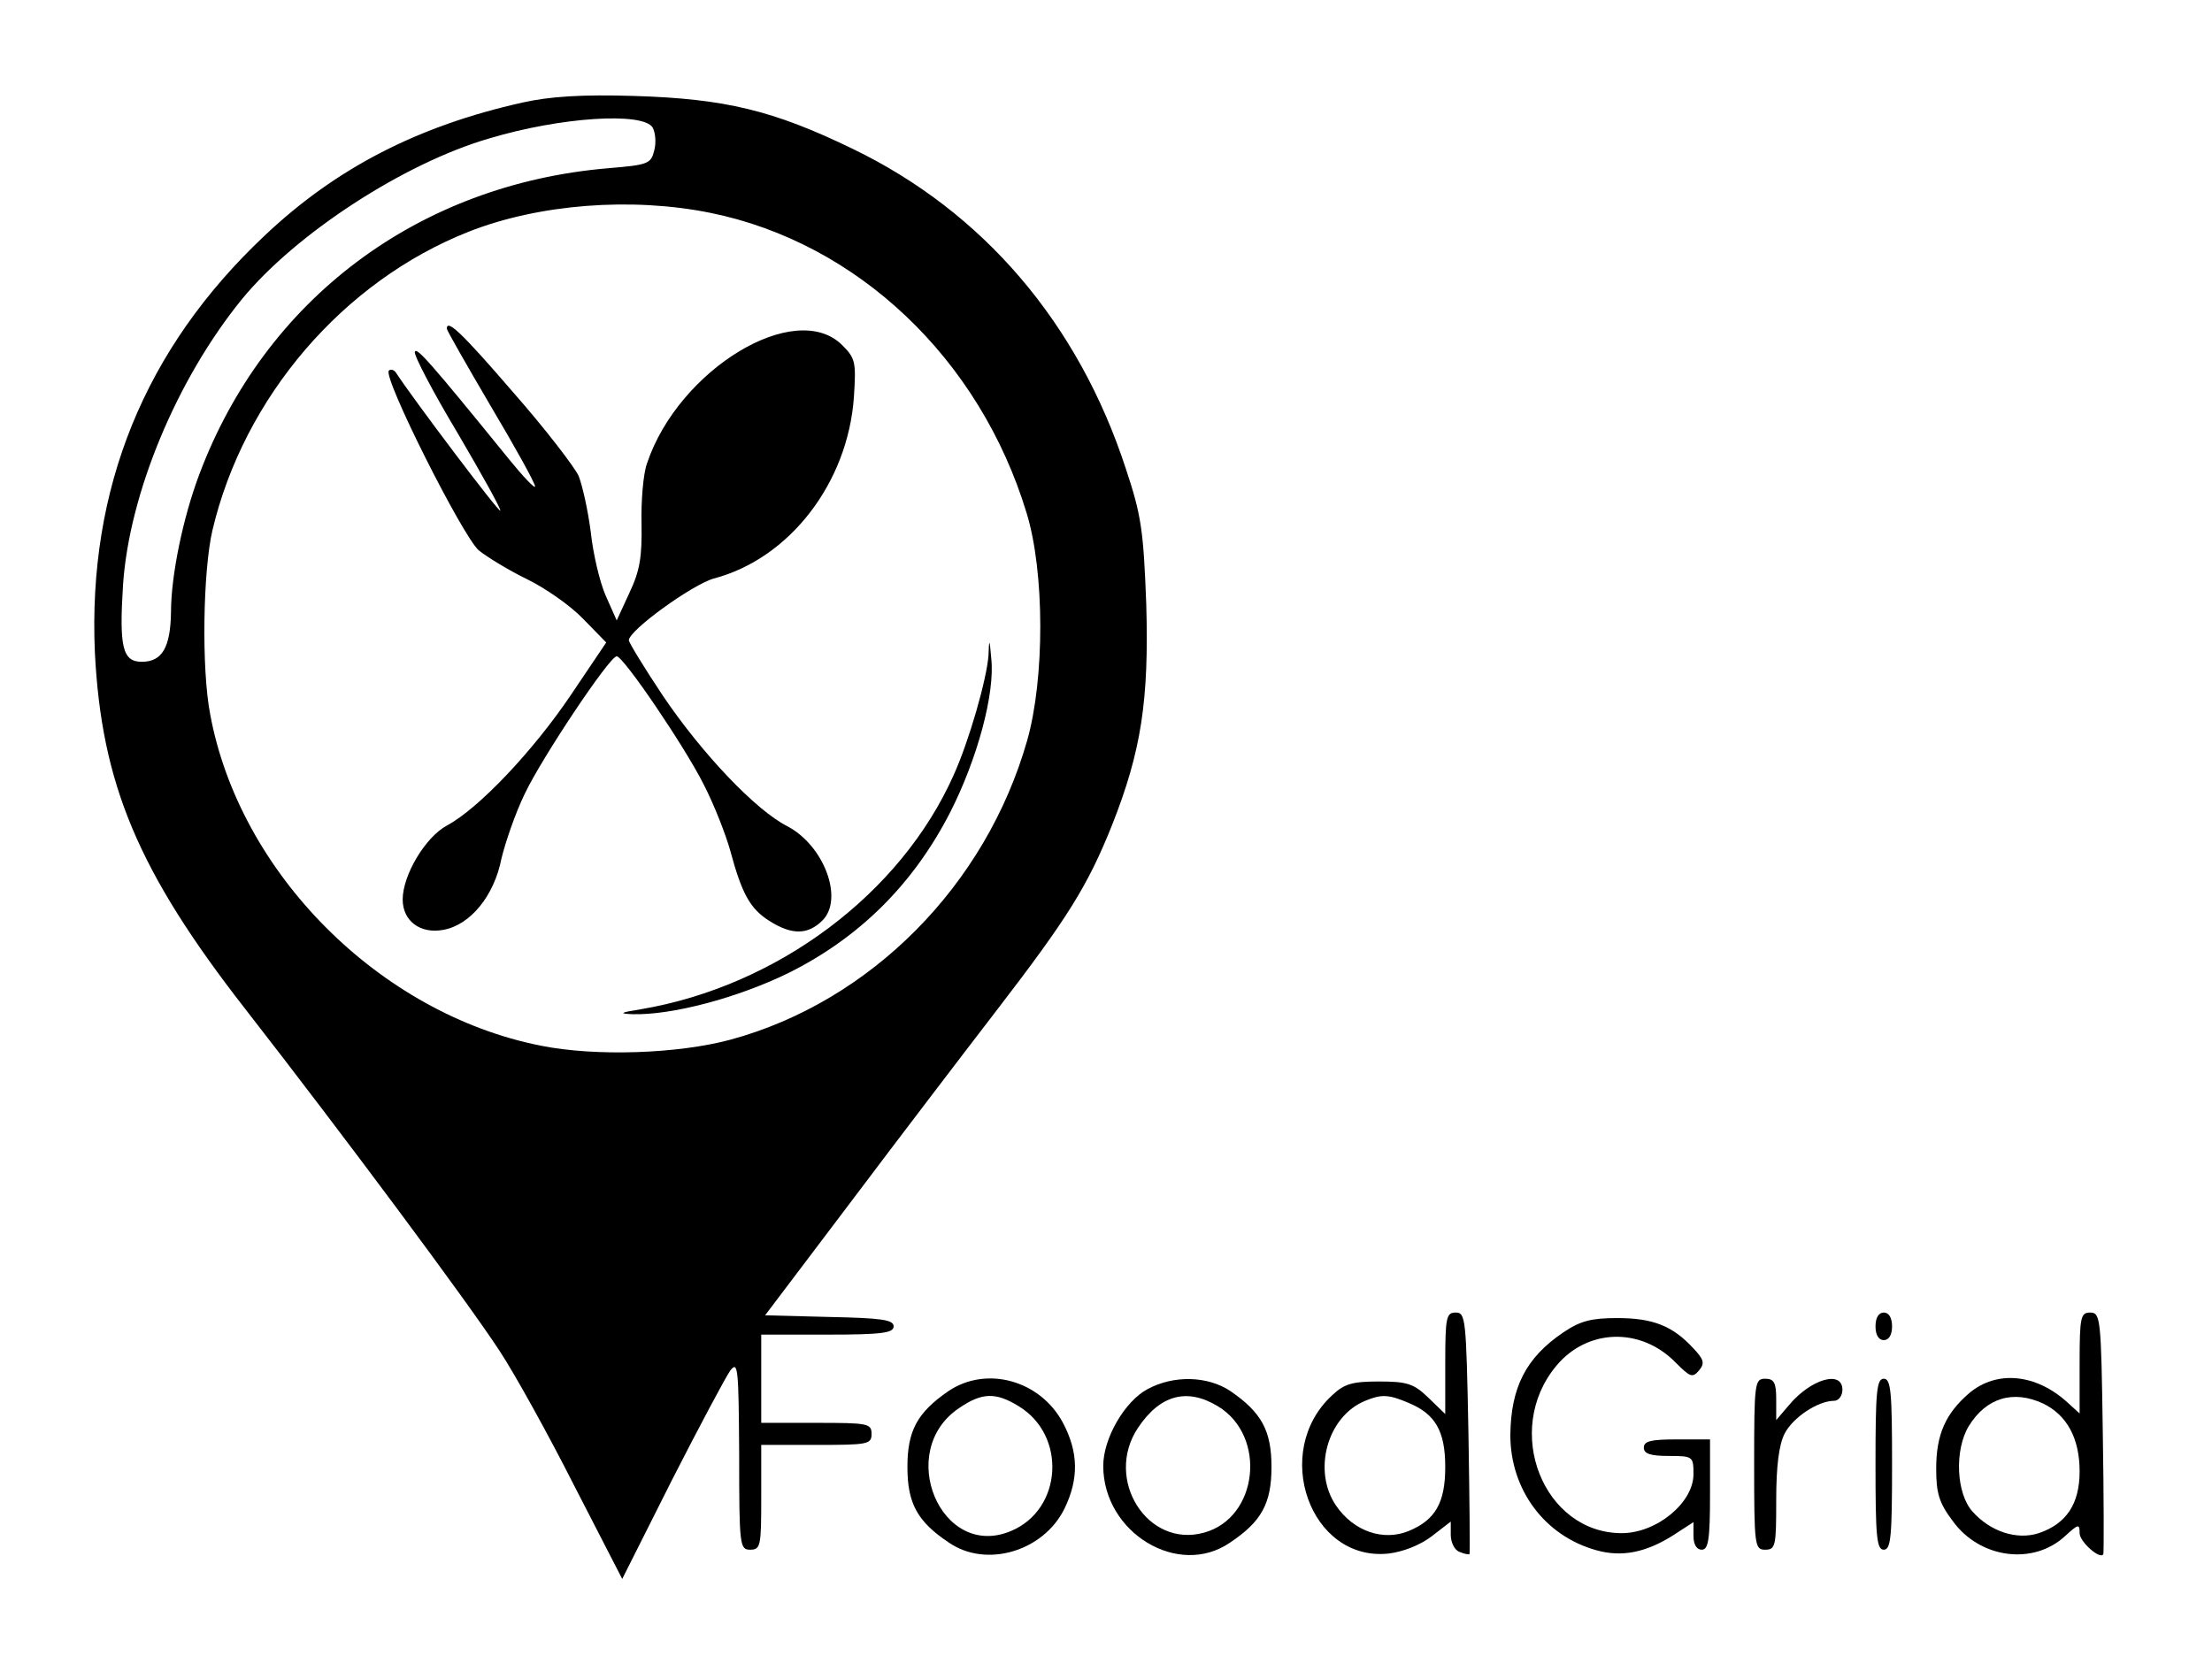 <?xml version="1.0" standalone="no"?>
<!DOCTYPE svg PUBLIC "-//W3C//DTD SVG 20010904//EN"
 "http://www.w3.org/TR/2001/REC-SVG-20010904/DTD/svg10.dtd">
<svg version="1.0" xmlns="http://www.w3.org/2000/svg"
 width="401pt" height="303pt" viewBox="0 0 401 303"
 preserveAspectRatio="xMidYMid meet">

<g transform="translate(0,303) scale(0.1,-0.1)"
fill="#000000" stroke="none">
<path d="M947 2844 c-188 -42 -337 -118 -467 -241 -218 -205 -321 -459 -308
-756 12 -238 78 -397 273 -647 179 -230 403 -531 461 -620 27 -41 88 -151 135
-244 l87 -169 90 179 c50 98 98 188 106 199 14 18 15 4 16 -152 0 -166 1 -173
20 -173 19 0 20 7 20 95 l0 95 100 0 c93 0 100 1 100 20 0 19 -7 20 -100 20
l-100 0 0 80 0 80 120 0 c99 0 120 3 120 15 0 12 -22 15 -116 17 l-117 3 155
205 c85 113 204 269 264 347 130 169 166 227 210 337 53 134 67 226 62 400 -5
134 -9 162 -37 246 -86 264 -259 466 -495 580 -144 70 -232 91 -396 96 -96 3
-154 -1 -203 -12z m236 -45 c5 -9 7 -27 3 -42 -6 -24 -11 -26 -83 -32 -345
-29 -623 -238 -742 -556 -29 -77 -51 -182 -51 -249 -1 -64 -16 -90 -53 -90
-35 0 -41 27 -34 139 11 165 97 373 216 519 97 118 293 246 448 291 130 39
278 48 296 20z m105 -155 c266 -54 488 -264 573 -544 33 -107 33 -301 1 -413
-75 -263 -284 -473 -537 -542 -96 -26 -246 -31 -345 -11 -292 58 -546 313
-599 601 -16 83 -13 259 4 333 57 242 237 452 465 542 127 50 295 63 438 34z"/>
<path d="M810 2434 c0 -3 36 -66 80 -141 44 -74 80 -139 80 -145 0 -5 -21 17
-47 49 -146 180 -168 204 -171 195 -2 -6 33 -73 78 -148 44 -75 79 -138 77
-140 -3 -3 -157 201 -189 250 -4 6 -10 7 -13 4 -12 -11 134 -301 163 -326 15
-12 54 -36 87 -52 33 -16 79 -48 102 -72 l42 -43 -64 -95 c-68 -101 -167 -206
-225 -237 -39 -21 -80 -90 -80 -134 0 -39 32 -63 74 -55 49 9 92 62 105 129 7
29 25 82 42 117 30 64 154 250 167 250 12 0 123 -163 158 -233 19 -37 40 -91
48 -120 21 -78 36 -105 71 -127 41 -26 70 -25 96 1 39 39 3 136 -64 171 -57
29 -154 131 -225 236 -34 51 -62 97 -62 101 0 18 115 101 154 112 137 36 243
173 254 329 4 63 3 70 -21 94 -85 85 -297 -44 -354 -214 -7 -19 -11 -69 -10
-110 1 -60 -3 -85 -22 -125 l-23 -50 -20 45 c-11 25 -23 77 -27 115 -5 39 -15
84 -22 102 -8 17 -61 86 -119 152 -94 109 -120 133 -120 115z"/>
<path d="M1792 1842 c-3 -43 -35 -155 -63 -217 -96 -216 -320 -383 -567 -425
-38 -6 -41 -8 -15 -9 70 -2 189 29 283 75 128 64 225 160 292 290 50 98 82
217 75 280 -3 36 -4 37 -5 6z"/>
<path d="M2620 558 l0 -92 -31 30 c-26 25 -38 29 -89 29 -48 0 -63 -4 -85 -25
-111 -102 -40 -302 102 -287 26 3 57 15 78 31 l35 27 0 -24 c0 -14 7 -28 16
-31 9 -4 17 -5 18 -4 1 2 0 101 -2 221 -4 206 -5 217 -23 217 -17 0 -19 -8
-19 -92z m-66 -72 c48 -20 66 -51 66 -116 0 -65 -18 -96 -66 -116 -46 -19
-100 -1 -132 46 -43 63 -16 162 53 190 29 12 42 12 79 -4z"/>
<path d="M3400 625 c0 -16 6 -25 15 -25 9 0 15 9 15 25 0 16 -6 25 -15 25 -9
0 -15 -9 -15 -25z"/>
<path d="M3770 558 l0 -91 -22 20 c-57 52 -128 59 -178 17 -43 -37 -60 -75
-60 -137 0 -44 5 -62 30 -95 49 -68 146 -81 204 -27 24 22 26 22 26 5 0 -16
38 -49 43 -38 1 2 1 101 -1 221 -3 207 -4 217 -23 217 -17 0 -19 -8 -19 -92z
m-66 -73 c43 -21 66 -63 66 -123 0 -59 -24 -95 -74 -112 -40 -13 -88 3 -120
39 -30 33 -33 112 -7 155 32 52 81 66 135 41z"/>
<path d="M2834 614 c-68 -46 -95 -100 -96 -186 0 -99 62 -183 156 -209 46 -13
90 -4 139 27 l37 24 0 -25 c0 -16 6 -25 15 -25 12 0 15 18 15 100 l0 100 -60
0 c-47 0 -60 -3 -60 -15 0 -11 12 -15 45 -15 44 0 45 -1 45 -33 0 -52 -67
-107 -130 -107 -142 0 -216 186 -119 303 56 68 153 71 216 7 27 -27 31 -29 43
-15 11 13 9 20 -11 41 -37 40 -73 54 -137 54 -47 0 -67 -5 -98 -26z"/>
<path d="M1720 508 c-57 -39 -75 -72 -75 -138 0 -66 18 -99 75 -137 68 -47
172 -16 210 62 26 54 25 102 -3 155 -41 77 -138 104 -207 58z m127 -28 c87
-53 79 -187 -14 -226 -127 -54 -211 145 -94 223 41 28 66 29 108 3z"/>
<path d="M2080 511 c-41 -22 -80 -89 -80 -139 0 -121 136 -204 230 -139 57 38
75 71 75 137 0 66 -18 99 -75 138 -41 27 -102 29 -150 3z m128 -31 c89 -54 73
-202 -25 -229 -103 -29 -182 97 -120 190 40 60 89 73 145 39z"/>
<path d="M3180 375 c0 -148 1 -155 20 -155 19 0 20 7 20 90 0 62 5 100 15 120
15 30 61 60 90 60 8 0 15 9 15 20 0 36 -57 20 -97 -28 l-23 -27 0 38 c0 30 -4
37 -20 37 -19 0 -20 -7 -20 -155z"/>
<path d="M3400 375 c0 -131 2 -155 15 -155 13 0 15 24 15 155 0 131 -2 155
-15 155 -13 0 -15 -24 -15 -155z"/>
</g>
</svg>

